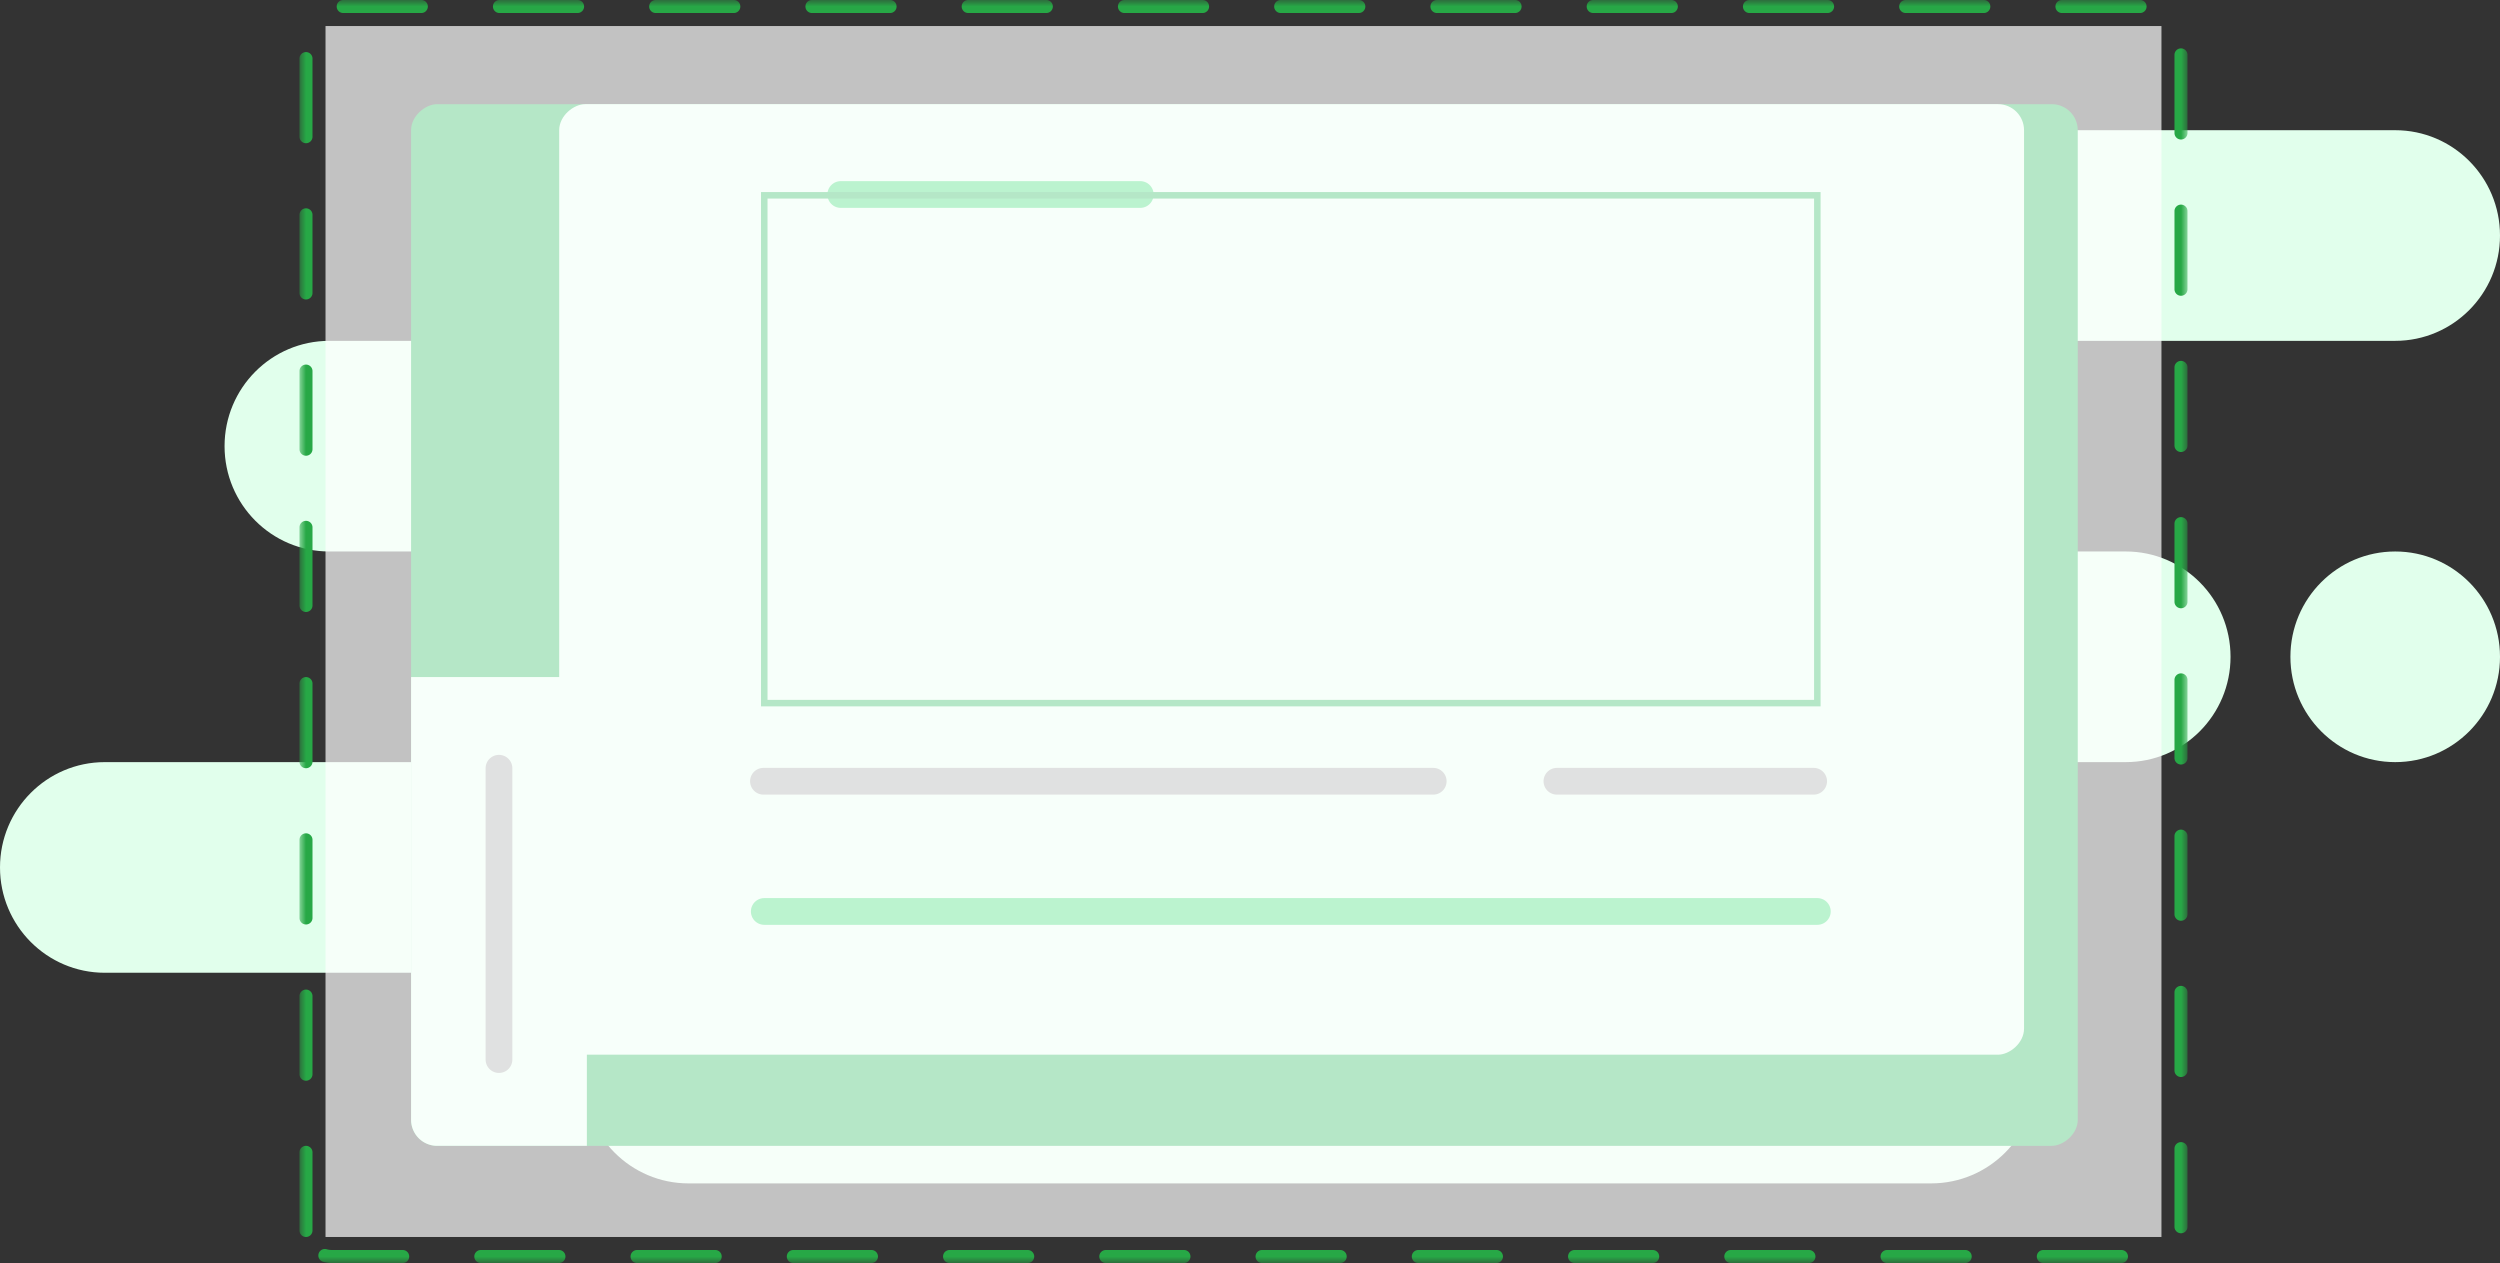 <svg xmlns="http://www.w3.org/2000/svg" xmlns:xlink="http://www.w3.org/1999/xlink" width="192" height="97" viewBox="0 0 192 97">
    <rect x="0" y="0" width="192" height="97" fill="#333333" stroke="none"/>
    <defs>
        <path id="a" d="M0 0h145v97H0z"/>
    </defs>
    <g fill="none" fill-rule="evenodd">
        <path fill="#E1FFEC" d="M183.952 10c4.445 0 8.048 3.621 8.048 8.089 0 4.467-3.603 8.088-8.048 8.088h-45.988c4.445 0 8.048 3.621 8.048 8.089 0 4.467-3.603 8.088-8.048 8.088h25.293c4.445 0 8.048 3.621 8.048 8.089 0 4.467-3.603 8.088-8.048 8.088h-11.696c-5.605 0-10.148 3.621-10.148 8.089 0 2.978 2.3 5.674 6.898 8.088 4.445 0 8.048 3.621 8.048 8.089 0 4.467-3.603 8.088-8.048 8.088H52.886c-4.445 0-8.048-3.621-8.048-8.088 0-4.468 3.603-8.089 8.048-8.089H8.048C3.603 74.708 0 71.087 0 66.62c0-4.468 3.603-8.089 8.048-8.089h45.988c4.445 0 8.048-3.621 8.048-8.088 0-4.468-3.603-8.089-8.048-8.089H25.293c-4.444 0-8.047-3.621-8.047-8.088 0-4.468 3.603-8.089 8.047-8.089h45.988c-4.444 0-8.047-3.621-8.047-8.088 0-4.468 3.603-8.089 8.047-8.089h112.671zm0 32.354c4.445 0 8.048 3.621 8.048 8.089 0 4.467-3.603 8.088-8.048 8.088s-8.048-3.621-8.048-8.088c0-4.468 3.603-8.089 8.048-8.089z"/>
        <g transform="translate(31.571 8)">
            <rect width="80" height="128" x="24" y="-24" fill="#07AE44" rx="2" transform="rotate(-90 64 40)"/>
            <path fill="#E5FFEE" d="M0 44h13.5v36H2a2 2 0 0 1-2-2V44z"/>
            <rect width="73" height="112.5" x="31.125" y="-19.75" fill="#E5FFEE" rx="2" transform="rotate(-90 67.625 36.5)"/>
            <path stroke="#1BD75F" stroke-linecap="round" stroke-linejoin="round" stroke-width="2.055" d="M27.125 62H108M33 6.938h23"/>
            <path stroke="#979C99" stroke-linecap="round" stroke-linejoin="round" stroke-width="2.055" d="M27.062 52H78.5M88 52h19.718M6.75 73.375V51"/>
        </g>
        <path stroke="#07AE44" stroke-width=".5" d="M58.696 15h80.875v39H58.696z"/>
        <g transform="translate(23)">
            <mask id="b" fill="#fff">
                <use xlink:href="#a"/>
            </mask>
            <path fill="#27A846" d="M9.358 1h-6a.5.5 0 0 1 0-1h6a.5.5 0 0 1 0 1m12 0h-6a.5.5 0 0 1 0-1h6a.5.5 0 0 1 0 1m12 0h-6a.5.5 0 0 1 0-1h6a.5.5 0 0 1 0 1m12 0h-6a.5.5 0 0 1 0-1h6a.5.5 0 0 1 0 1m12 0h-6a.5.5 0 0 1 0-1h6a.5.5 0 0 1 0 1m12 0h-6a.5.5 0 0 1 0-1h6a.5.5 0 0 1 0 1m12 0h-6a.5.5 0 1 1 0-1h6a.5.5 0 0 1 0 1m12 0h-6a.5.5 0 1 1 0-1h6a.5.5 0 0 1 0 1m12 0h-6a.5.5 0 1 1 0-1h6a.5.5 0 0 1 0 1m12 0h-6a.5.5 0 1 1 0-1h6a.5.5 0 0 1 0 1m12 0h-6a.5.5 0 1 1 0-1h6a.5.5 0 0 1 0 1m12 0h-6a.5.5 0 1 1 0-1h6a.5.5 0 0 1 0 1m3.142 9.715a.5.5 0 0 1-.5-.5v-6a.5.5 0 1 1 1 0v6a.5.5 0 0 1-.5.5M.5 11a.5.5 0 0 1-.5-.5v-6a.5.5 0 1 1 1 0v6a.5.5 0 0 1-.5.5m144 11.715a.5.5 0 0 1-.5-.5v-6a.5.5 0 1 1 1 0v6a.5.5 0 0 1-.5.5M.5 23a.5.5 0 0 1-.5-.5v-6a.5.5 0 1 1 1 0v6a.5.5 0 0 1-.5.5m144 11.715a.5.5 0 0 1-.5-.5v-6a.5.5 0 1 1 1 0v6a.5.5 0 0 1-.5.5M.5 35a.5.5 0 0 1-.5-.5v-6a.5.5 0 1 1 1 0v6a.5.5 0 0 1-.5.5m144 11.715a.5.5 0 0 1-.5-.5v-6a.5.5 0 1 1 1 0v6a.5.5 0 0 1-.5.5M.5 47a.5.5 0 0 1-.5-.5v-6a.5.5 0 1 1 1 0v6a.5.5 0 0 1-.5.5m144 11.715a.5.5 0 0 1-.5-.5v-6a.5.5 0 0 1 1 0v6a.5.5 0 0 1-.5.5M.5 59a.5.5 0 0 1-.5-.5v-6a.5.5 0 1 1 1 0v6a.5.5 0 0 1-.5.5m144 11.715a.5.5 0 0 1-.5-.5v-6a.5.5 0 0 1 1 0v6a.5.5 0 0 1-.5.5M.5 71a.5.5 0 0 1-.5-.5v-6a.5.5 0 1 1 1 0v6a.5.5 0 0 1-.5.5m144 11.715a.5.5 0 0 1-.5-.5v-6a.5.5 0 0 1 1 0v6a.5.5 0 0 1-.5.5M.5 83a.5.5 0 0 1-.5-.5v-6a.5.5 0 1 1 1 0v6a.5.5 0 0 1-.5.5m144 11.715a.5.5 0 0 1-.5-.5v-6a.5.5 0 0 1 1 0v6a.5.5 0 0 1-.5.5M.5 95a.5.5 0 0 1-.5-.5v-6a.5.5 0 1 1 1 0v6a.5.5 0 0 1-.5.5m7.427 2H2.5c-.24 0-.477-.035-.706-.102a.5.5 0 0 1 .282-.959c.137.04.28.061.424.061h5.427a.499.499 0 1 1 0 1m12 0h-6a.5.5 0 0 1 0-1h6a.499.499 0 1 1 0 1m12 0h-6a.5.5 0 0 1 0-1h6a.499.499 0 1 1 0 1m12 0h-6a.5.5 0 0 1 0-1h6a.499.499 0 1 1 0 1m12 0h-6a.5.5 0 0 1 0-1h6a.499.499 0 1 1 0 1m12 0h-6a.5.5 0 0 1 0-1h6a.499.499 0 1 1 0 1m12 0h-6a.5.5 0 1 1 0-1h6a.5.5 0 1 1 0 1m12 0h-6a.5.5 0 1 1 0-1h6a.5.5 0 1 1 0 1m12 0h-6a.5.5 0 1 1 0-1h6a.5.5 0 1 1 0 1m12 0h-6a.5.5 0 1 1 0-1h6a.5.5 0 1 1 0 1m12 0h-6a.5.5 0 1 1 0-1h6a.5.5 0 1 1 0 1m12 0h-6a.5.5 0 1 1 0-1h6a.5.5 0 1 1 0 1" mask="url(#b)"/>
        </g>
        <path fill="#FFF" fill-opacity=".7" d="M25 2h141v93H25z"/>
    </g>
</svg>
